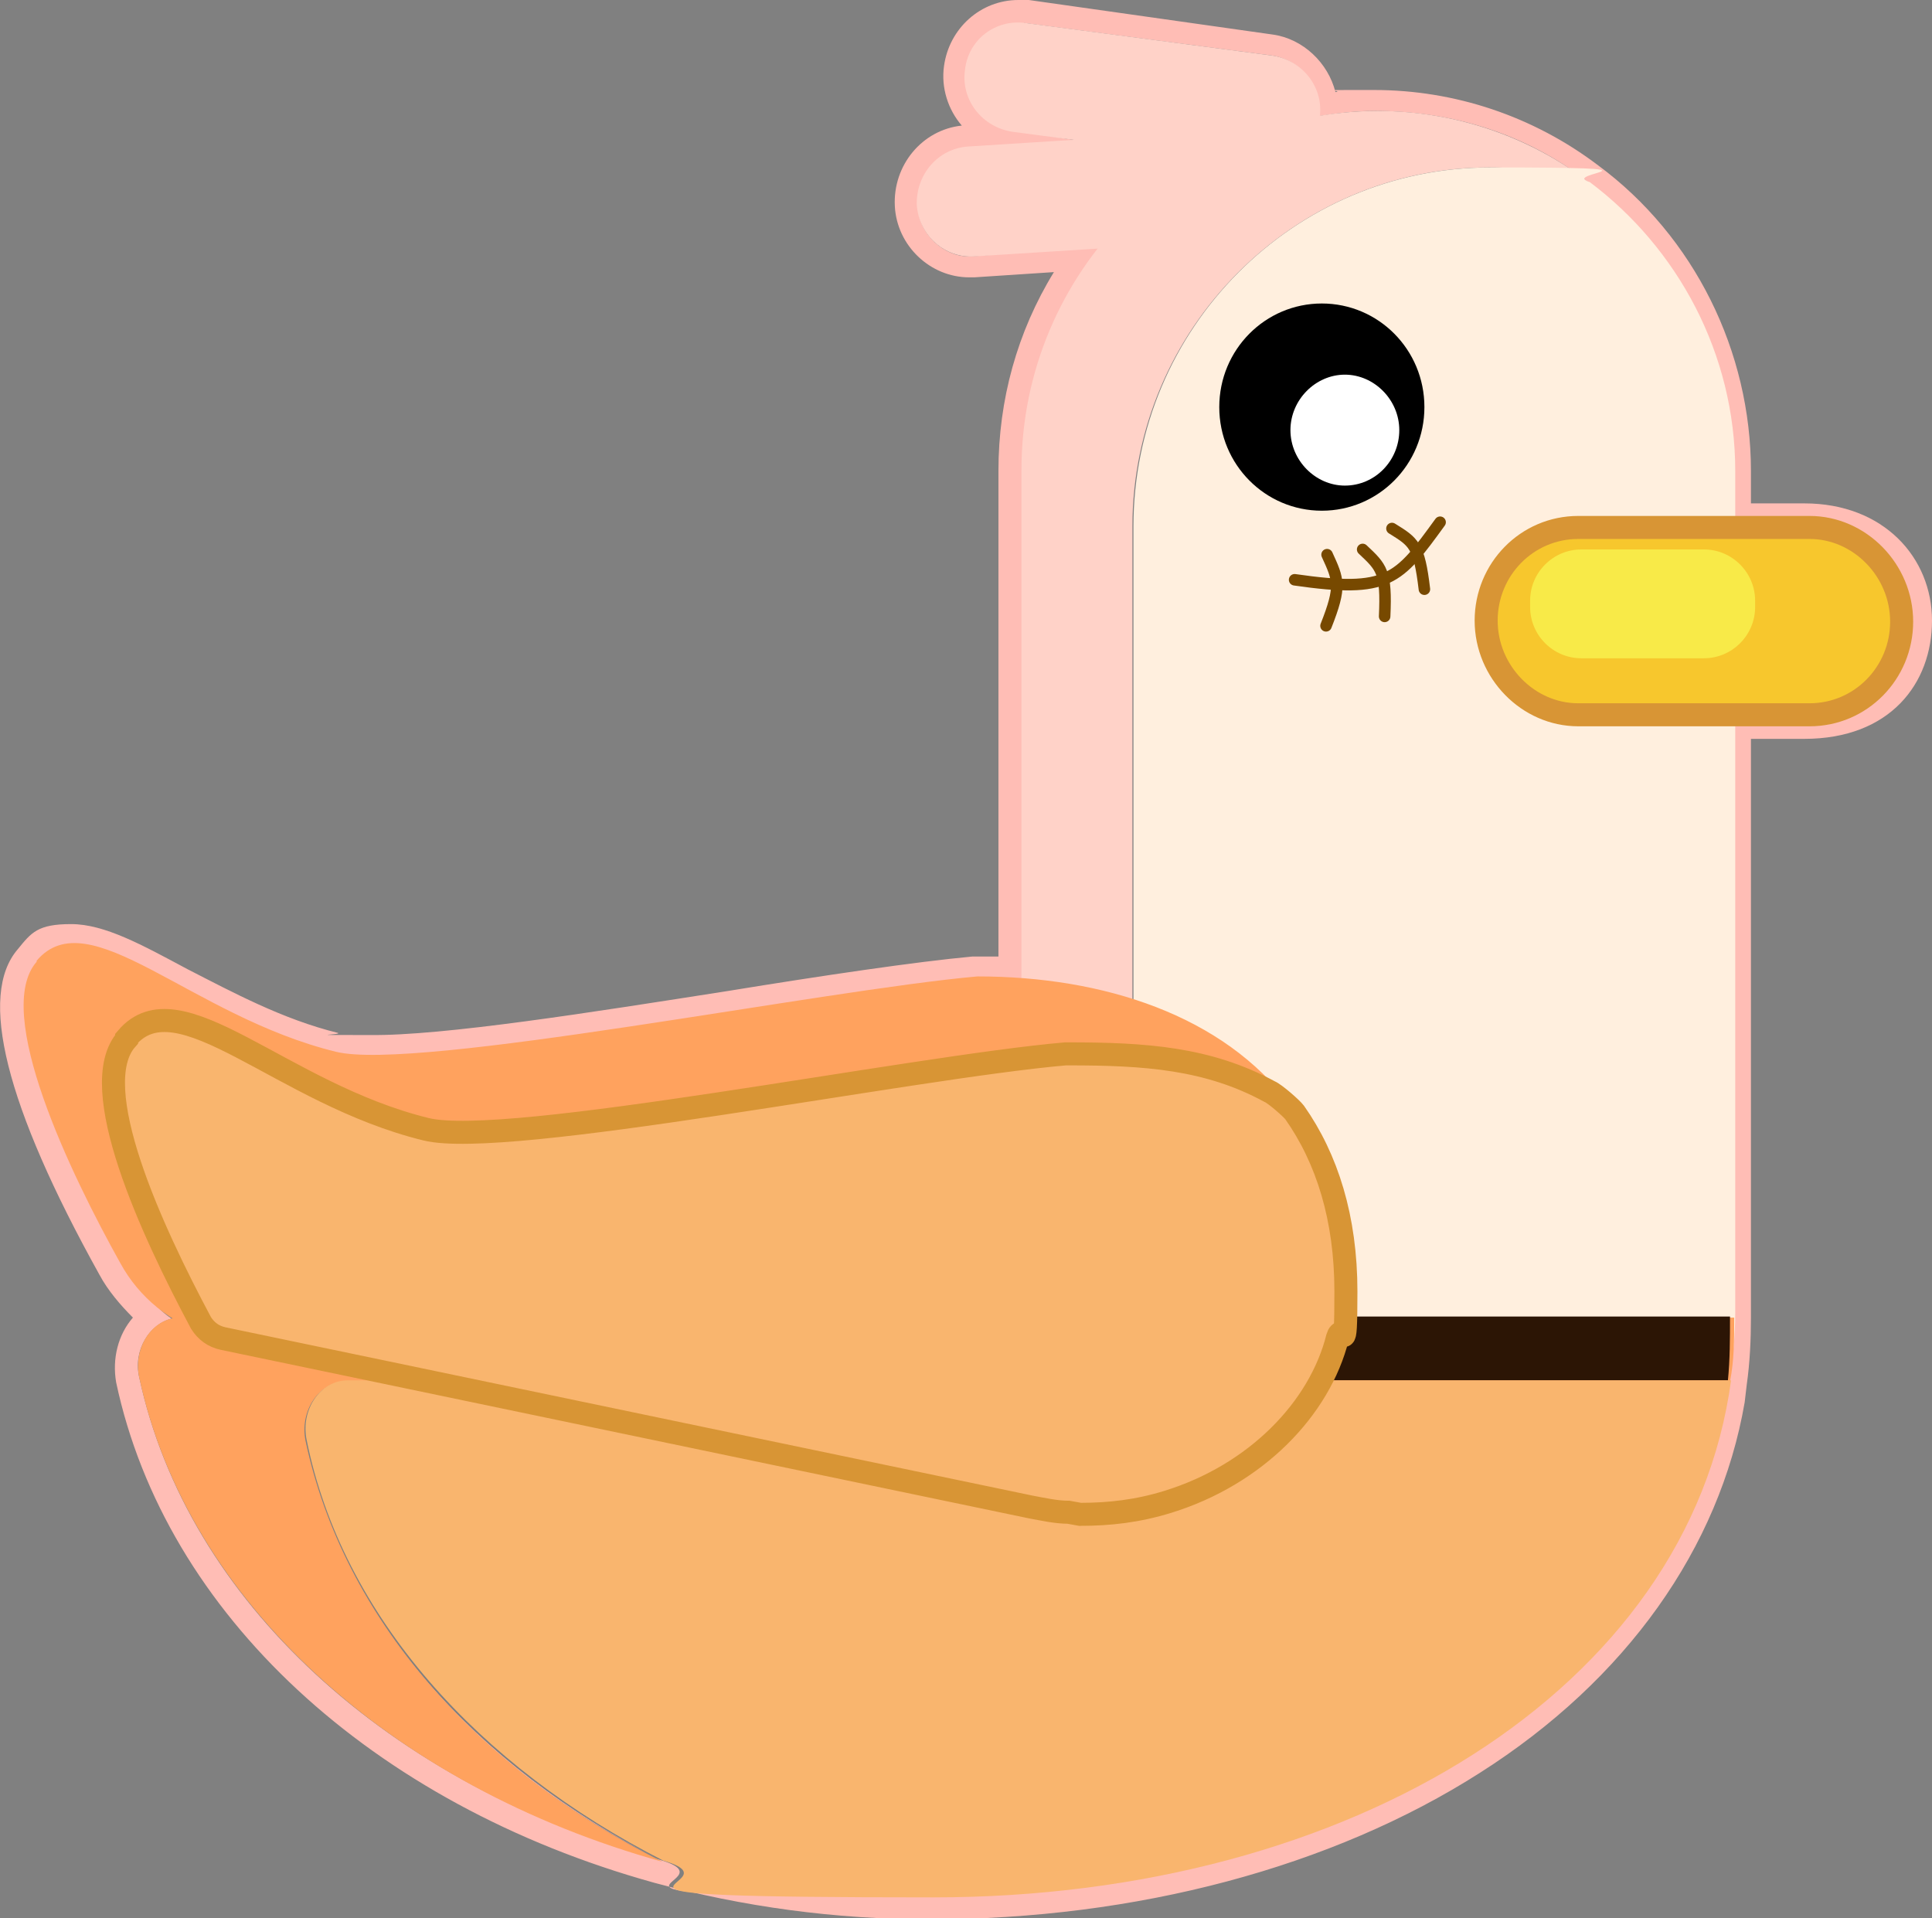 <?xml version="1.0" encoding="UTF-8"?>
<svg id="Layer_2" data-name="Layer 2" xmlns="http://www.w3.org/2000/svg" viewBox="0 0 184.6 183.3">
  <rect x="0" y="0" width="184.6" height="183.3" fill="#808080" stroke="none"/>
  <defs>
    <style>
      .cls-1 {
        fill: #ffd2c8;
      }

      .cls-1, .cls-2, .cls-3, .cls-4, .cls-5, .cls-6, .cls-7, .cls-8, .cls-9 {
        stroke-width: 0px;
      }

      .cls-10 {
        fill: none;
        stroke: #774900;
        stroke-linecap: round;
        stroke-width: 1.1px;
      }

      .cls-11, .cls-2 {
        fill: #f9b56e;
      }

      .cls-11, .cls-12 {
        stroke: #d89535;
        stroke-miterlimit: 10;
        stroke-width: 2.2px;
      }

      .cls-3 {
        fill: #2c1505;
      }

      .cls-4 {
        fill: #ffa25e;
      }

      .cls-5 {
        fill: #000;
      }

      .cls-12 {
        fill: #f7c72d;
      }

      .cls-6 {
        fill: #ffbdb5;
      }

      .cls-7 {
        fill: #ffefde;
      }

      .cls-8 {
        fill: #f8ea48;
      }

      .cls-9 {
        fill: #fff;
      }
    </style>
  </defs>
  <g id="Ruddy">
    <path class="cls-6" d="M97.5,2.5c.2,0,.2-.3.4-.3l23.6,3.1c2.8.4,4.8,3,4.5,5.8,1.8-.3,3.6-.5,5.4-.5,7.5,0,14.5,2.3,20.1,6.6,8.4,6.3,13.9,16.4,13.9,27.6v5.4h7.1c4.9,0,9.8,4,9.8,8.9s-4.9,8.9-9.8,8.9h-7.1v57.7c0,2.1,0,4.1-.4,6.1-4,29.5-36.4,49.4-76.2,49.4s-17.8-1.2-25.8-3.5c-17.7-9-30.5-23.4-34.1-40.2,0-.4,0-.7,0-1.1,0,.4,0,.7,0,1.1,3.6,16.9,16.3,31.3,34.1,40.2-25.9-7.2-45.1-24.7-49.7-46.1-.6-2.6,1-5.1,3.1-5.6-2-1.3-3.3-3.6-4.4-5.7-4.8-8.6-12.7-23.3-8.5-28.1,1-1.2,2-1.7,3.4-1.7,5.5,0,14,7.4,24.9,10.1.8.2,2.1.4,3.6.4,12.3,0,44.6-6.4,57.8-7.5,1.5,0,3.1,0,4.5.2v-48.8c0-8,3.4-15.6,7.9-21.4l-12.8,1h-.3c-2.2,0-4.7-2-4.8-4.8-.2-2.9,1.9-5.4,4.8-5.6l10.3-.7-6.2-1c-2.9-.4-4.2-3-3.9-5.9.3-2.6,2.2-4.1,4.7-4.1M97.3,0c-3.6,0-6.6,2.7-7.1,6.3-.3,2.1.4,4.2,1.7,5.7-3.8.4-6.6,3.8-6.4,7.7.2,3.8,3.4,6.8,7.1,6.8s.3,0,.5,0l7.6-.5c-3.5,5.7-5.3,12.2-5.3,19v46.4h-2.5c-5.4.5-14.2,1.8-23.4,3.3-12.8,2-27.2,4.3-34.2,4.2-7,0-2.6,0-3-.2-5.3-1.3-10.1-3.9-14.4-6.1-4.3-2.3-7.9-4.3-11.1-4.3s-3.8.8-5.1,2.4c-3.8,4.4-1.2,14.9,7.8,31.1.8,1.5,2,2.9,3.2,4.1-1.4,1.6-2,3.9-1.6,6.2,4.7,22.1,24.4,40.3,51.4,47.8,8.5,2.3,17.3,3.5,26.3,3.5,19.8,0,38.5-5,52.6-14,14-8.9,22.9-21.5,25.3-35.4l.2-1.7c.3-2.1.4-4.3.4-6.4v-55.3h5.1c8.2,0,12.2-5.3,12.2-11.3s-4.6-11.2-12.2-11.2h-5.1v-3.1c0-11.4-5.4-22.4-14.6-29.2-6.2-4.7-13.7-7.2-21.4-7.2s-2.5,0-3.7.2c-.7-2.8-3.1-5.1-6-5.5l-23.3-3.3h-1Z"/>
    <path class="cls-1" d="M131.6,10.6c7.5,0,14.6,2.5,20.2,6.8-3-.9-6.2-1.4-9.5-1.4-18.7,0-34.1,15.5-34.1,34.3v80.4c0,11.3,5.4,21.4,13.9,27.6-14.2-4.2-24.5-17.4-24.5-33V44.9c0-18.9,15.3-34.3,34.1-34.3Z"/>
    <path class="cls-7" d="M108.3,130.7V50.3c0-18.9,15.3-34.3,34.1-34.3s6.4.5,9.5,1.4c8.4,6.3,13.9,16.4,13.9,27.6v80.4c0,18.9-15.3,34.3-34.1,34.3s-6.4-.5-9.5-1.4c-8.4-6.3-13.9-16.4-13.9-27.6Z"/>
    <path class="cls-12" d="M150.8,68.3h22.1c4.9,0,8.8-4,8.8-8.9s-4-9-8.8-9h-22.1c-4.9,0-8.8,4-8.8,8.9s4,9,8.8,9Z"/>
    <path class="cls-8" d="M151.1,62.9h11.7c2.7,0,4.9-2.2,4.9-4.9v-.6c0-2.7-2.2-4.9-4.9-4.9h-11.7c-2.7,0-4.9,2.2-4.9,4.9v.6c0,2.7,2.2,4.9,4.9,4.9Z"/>
    <path class="cls-5" d="M126.3,48.8c5.4,0,9.8-4.4,9.8-9.9s-4.4-9.9-9.8-9.9-9.8,4.4-9.8,9.9,4.4,9.9,9.8,9.9Z"/>
    <path class="cls-1" d="M96.8,12.6l23.5,3.1c2.9.4,5.5-1.6,5.8-4.5.4-2.9-1.7-5.5-4.6-5.9l-23.5-3.1c-2.9-.4-5.5,1.6-5.8,4.5-.4,2.9,1.7,5.5,4.6,5.9Z"/>
    <path class="cls-1" d="M93.1,24.5l23.7-1.5c2.9-.2,5-2.7,4.9-5.6-.2-2.9-2.7-5.1-5.5-4.9l-23.7,1.5c-2.9.2-5,2.7-4.9,5.6.2,2.9,2.7,5.1,5.5,4.9Z"/>
    <path class="cls-9" d="M128.5,46.4c2.9,0,5.2-2.4,5.2-5.3s-2.4-5.3-5.2-5.3-5.2,2.4-5.2,5.3,2.4,5.3,5.2,5.3Z"/>
    <path class="cls-4" d="M17.1,125.9h148.6c0,2.1,0,4.1-.4,6.1H33.1c-2.6,0-4.5,2.8-3.9,5.7,3.6,16.9,16.3,31.3,34.1,40.2-25.9-7.2-45.4-24.9-50-46.3-.6-2.9,1.3-5.7,3.9-5.7Z"/>
    <path class="cls-3" d="M74.7,125.8h90.6c0,2.1,0,4.1-.2,6.1h-80.7c-1.6,0-2.7,2.8-2.4,5.7,2.2,16.8,10,31.3,20.8,40.1-15.8-7.2-27.7-24.8-30.5-46.2-.4-2.9.8-5.7,2.4-5.7Z"/>
    <path class="cls-2" d="M29.3,137.6c-.6-2.9,1.3-5.7,3.9-5.7h132.2c-4,29.5-36.4,49.4-76.2,49.4s-17.8-1.2-25.8-3.5c-17.7-9-30.7-23.4-34.1-40.2Z"/>
    <path class="cls-4" d="M3.5,91.8c5-5.9,14.7,5.3,28.6,8.7,7.7,1.9,46.5-5.9,61.3-7.2,12,0,23.5,3.7,29.9,12.3-6.1-3.4-13.7-4.9-21.3-4.9-14.7,1.3-53.6,9.1-61.3,7.2-13.9-3.4-23.6-14.6-28.6-8.7-4.1,4.8,3,19.7,7.7,28.3-3.5-1.1-6.5-3.5-8.3-6.8-4.8-8.6-12.2-24-8-28.8h0Z"/>
    <path class="cls-11" d="M12.1,99.2c5-5.9,14.7,5.3,28.6,8.7,7.6,1.9,46.2-5.9,61.1-7.2h.3c7.3,0,13.3.4,19.2,3.6.5.2,2.1,1.6,2.4,2,3.1,4.4,4.9,10.1,4.9,17.1s-.3,2.8-.8,4.4c-1.7,6.8-7.8,13.1-16.2,15.7-2.9.9-5.6,1.2-8.4,1.2l-1.1-.2c-1.2,0-2.5-.3-3.6-.5l-77.2-16.1c-.9-.2-1.6-.7-2.1-1.5-4.7-8.8-11.1-22.6-7.1-27.1Z"/>
    <path class="cls-10" d="M137.6,49.9c-4,5.5-4.9,6.8-13.9,5.5"/>
    <path class="cls-10" d="M133,50.5c2.1,1.3,2.6,1.6,3.1,5.8"/>
    <path class="cls-10" d="M130.2,52.5c1.8,1.7,2.3,2.1,2.1,6.4"/>
    <path class="cls-10" d="M126.8,53c1.1,2.4,1.4,3-.1,6.8"/>
  </g>
</svg>